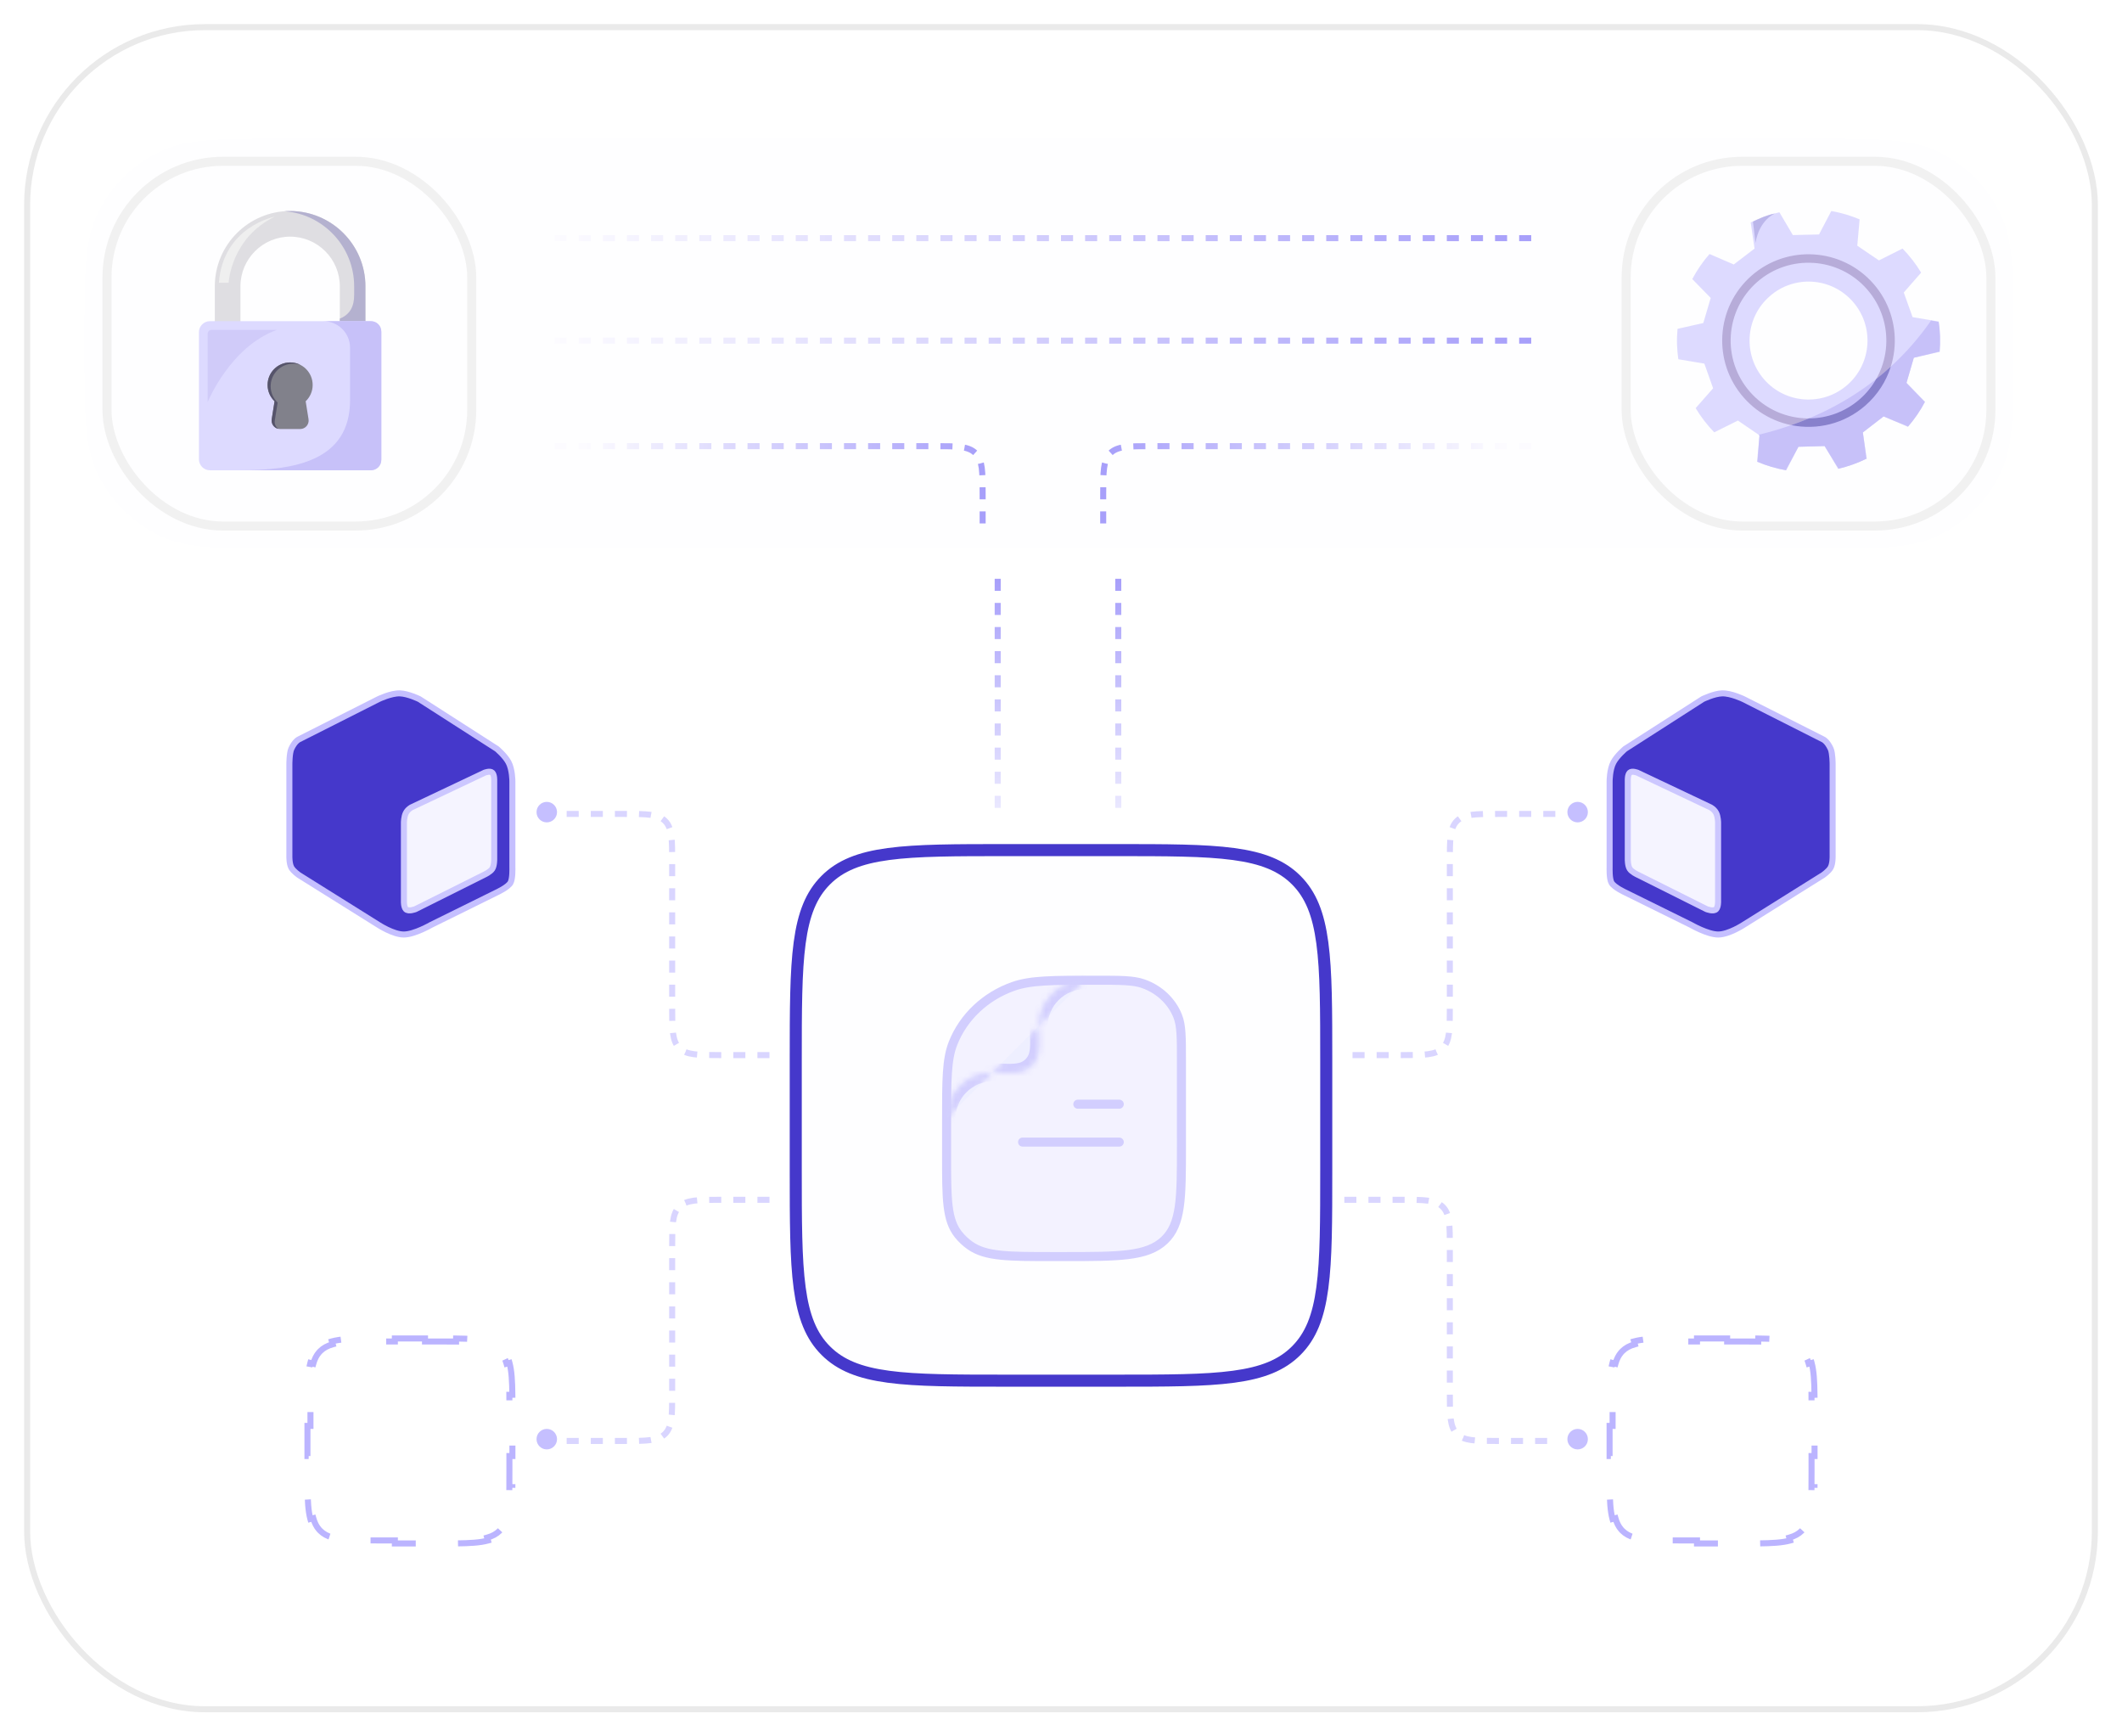 <svg width="352" height="288" viewBox="0 0 352 288" fill="none" xmlns="http://www.w3.org/2000/svg">
<g filter="url(#filter0_d_452_7759)">
<rect x="4" width="344" height="280" rx="30" fill="white"/>
<rect x="4.5" y="0.5" width="343" height="279" rx="29.5" stroke="#EAEAEA"/>
<g filter="url(#filter1_di_452_7759)">
<path d="M16 50C16 38.809 16 33.214 17.988 28.861C20.187 24.047 24.047 20.187 28.861 17.988C33.214 16 38.809 16 50 16H302C313.191 16 318.786 16 323.139 17.988C327.953 20.187 331.813 24.047 334.012 28.861C336 33.214 336 38.809 336 50C336 61.191 336 66.786 334.012 71.139C331.813 75.953 327.953 79.813 323.139 82.012C318.786 84 313.191 84 302 84H50C38.809 84 33.214 84 28.861 82.012C24.047 79.813 20.187 75.953 17.988 71.139C16 66.786 16 61.191 16 50Z" fill="#FEFEFF"/>
<rect x="19.75" y="19.75" width="60.5" height="60.5" rx="19.25" fill="#FEFEFF"/>
<rect x="19.75" y="19.75" width="60.5" height="60.5" rx="19.25" stroke="#F1F1F1" stroke-width="1.5"/>
<g clip-path="url(#clip0_452_7759)">
<path d="M62.619 47.8H58.37V40.492C58.37 35.947 54.672 32.249 50.127 32.249C45.582 32.249 41.884 35.947 41.884 40.492V47.8H37.635V40.492C37.635 33.604 43.239 28 50.127 28C57.015 28 62.619 33.604 62.619 40.492V47.8Z" fill="#DFDEE2"/>
<path d="M62.618 40.492V47.8H58.369V45.846C60.069 45.166 60.749 43.806 60.749 41.937V40.492C60.749 33.918 55.644 28.515 49.191 28.035C49.26 28.029 49.329 28.026 49.399 28.021C49.413 28.021 49.426 28.019 49.44 28.018C49.488 28.016 49.538 28.013 49.586 28.012C49.605 28.012 49.625 28.01 49.645 28.009C49.672 28.009 49.7 28.006 49.728 28.006C49.783 28.004 49.837 28.003 49.891 28.002C49.97 28 50.048 27.999 50.127 27.999C57.016 27.999 62.619 33.602 62.619 40.491L62.618 40.492Z" fill="#B4B1CF"/>
<path d="M63.425 46.271H36.828C35.818 46.271 35 47.089 35 48.098V69.172C35 70.182 35.818 71 36.828 71H63.425C64.435 71 65.253 70.182 65.253 69.172V48.098C65.253 47.089 64.435 46.271 63.425 46.271Z" fill="#DDDAFF"/>
<path d="M53.181 62.532C53.318 63.386 52.658 64.159 51.794 64.159H48.459C47.595 64.159 46.936 63.386 47.071 62.532L47.545 59.556C46.832 58.874 46.387 57.914 46.387 56.85C46.387 54.785 48.061 53.111 50.126 53.111C52.191 53.111 53.865 54.785 53.865 56.85C53.865 57.914 53.421 58.874 52.706 59.556L53.181 62.532H53.181Z" fill="#81818B"/>
<path d="M65.253 47.97V69.3C65.253 70.24 64.493 71 63.554 71H41.799C50.637 71 60.07 69.555 60.07 59.358V50.69C60.07 48.249 58.091 46.271 55.651 46.271H63.554C64.493 46.271 65.253 47.031 65.253 47.97Z" fill="#C7C1F9"/>
<path d="M36.444 48.36V59.698C36.444 59.698 40.184 50.486 47.941 47.715H37.089C36.733 47.715 36.444 48.004 36.444 48.36Z" fill="#D0CBF9"/>
<path d="M46.898 57.063C46.898 58.127 47.342 59.087 48.056 59.769L47.582 62.745C47.492 63.31 47.75 63.839 48.184 64.132C47.461 63.989 46.952 63.293 47.072 62.533L47.546 59.557C46.833 58.875 46.388 57.915 46.388 56.851C46.388 54.786 48.062 53.112 50.127 53.112C50.734 53.112 51.309 53.257 51.816 53.515C51.446 53.391 51.049 53.325 50.637 53.325C48.572 53.325 46.898 54.999 46.898 57.064V57.063Z" fill="#56546B"/>
<path d="M47.577 28.935C47.577 28.935 38.994 30.588 38.315 39.897H39.929C39.929 39.897 40.269 32.502 47.577 28.935Z" fill="#EFEFEF"/>
</g>
<rect x="271.75" y="19.75" width="60.5" height="60.5" rx="19.25" fill="#FEFEFF"/>
<rect x="271.75" y="19.75" width="60.5" height="60.5" rx="19.25" stroke="#F1F1F1" stroke-width="1.5"/>
<g clip-path="url(#clip1_452_7759)">
<path d="M323.81 48.799C323.786 47.961 323.706 47.132 323.584 46.321L319.265 45.605L317.8 41.518L320.679 38.219C319.806 36.766 318.767 35.429 317.593 34.227L313.677 36.193L310.087 33.752L310.475 29.385C308.986 28.757 307.411 28.285 305.777 28.001L303.742 31.888L299.4 31.99L297.169 28.209C295.5 28.59 293.904 29.156 292.407 29.892L293.048 34.229L289.596 36.869L285.574 35.133C284.47 36.396 283.508 37.788 282.717 39.29L285.777 42.418L284.544 46.579L280.27 47.542C280.193 48.404 280.16 49.284 280.187 50.178C280.218 50.994 280.291 51.794 280.401 52.583L284.723 53.311L286.173 57.403L283.276 60.694C284.152 62.148 285.186 63.499 286.36 64.705L290.284 62.751L293.867 65.203L293.461 69.572C294.998 70.222 296.619 70.712 298.304 71L300.326 67.104L304.668 66.984L306.906 70.758C308.574 70.37 310.167 69.795 311.663 69.056L311.01 64.721L314.449 62.066L318.475 63.791C319.579 62.519 320.539 61.125 321.324 59.625L318.246 56.509L319.463 52.335L323.74 51.366C323.809 50.52 323.838 49.663 323.808 48.8L323.81 48.799ZM308.452 56.836C304.401 60.395 298.221 60.016 294.646 55.943C291.09 51.875 291.484 45.704 295.549 42.148C299.596 38.571 305.779 38.968 309.342 43.025C312.923 47.091 312.512 53.275 308.452 56.836V56.836Z" fill="#DDDAFF"/>
<path d="M312.753 40.045C307.537 34.106 298.481 33.515 292.542 38.73C286.608 43.95 286.02 52.991 291.248 58.938C296.462 64.875 305.512 65.459 311.446 60.245C317.387 55.03 317.969 45.98 312.753 40.045V40.045ZM310.52 59.19C305.168 63.894 297.005 63.367 292.302 58.012C287.585 52.647 288.116 44.493 293.468 39.784C298.826 35.08 306.994 35.614 311.698 40.97C316.403 46.323 315.878 54.486 310.52 59.19H310.52Z" fill="#B7ACD9"/>
<path d="M293.725 65.105L293.869 65.204L293.536 69.534L293.463 69.572C295 70.222 296.62 70.711 298.305 70.999L298.266 70.929L300.329 67.104L304.67 66.984L306.951 70.683L306.908 70.758C308.576 70.37 310.169 69.796 311.665 69.056L311.594 69.026L311.013 64.722L314.452 62.067L318.474 63.718L318.478 63.792C319.583 62.52 320.543 61.125 321.327 59.625L321.252 59.646L318.249 56.509L319.467 52.335L323.689 51.312L323.744 51.366C323.813 50.52 323.841 49.663 323.812 48.8C323.788 47.962 323.707 47.132 323.585 46.321L323.539 46.383L322.328 46.163C314.214 57.862 302.788 62.932 293.727 65.107L293.725 65.105Z" fill="#C7C1F9"/>
<path d="M311.447 60.245C313.485 58.456 314.892 56.215 315.651 53.805C314.856 54.529 314.049 55.213 313.232 55.859C312.539 57.081 311.636 58.212 310.521 59.191C308.085 61.332 305.066 62.385 302.057 62.397C301.078 62.806 300.106 63.178 299.146 63.514C303.38 64.372 307.953 63.315 311.447 60.245Z" fill="#8881CC"/>
<path d="M293.2 33.283L292.784 29.769C292.784 29.769 294.862 28.674 296.449 28.409C296.449 28.409 293.88 29.354 293.2 33.283H293.2Z" fill="#BBB6EA"/>
</g>
<line x1="94" y1="32.5" x2="256" y2="32.5" stroke="url(#paint0_linear_452_7759)" stroke-dasharray="2 2"/>
<line x1="94" y1="49.5" x2="256" y2="49.5" stroke="url(#paint1_linear_452_7759)" stroke-dasharray="2 2"/>
<path d="M94 67H157C160.771 67 162.657 67 163.828 68.172C165 69.343 165 71.229 165 75V80" stroke="url(#paint2_linear_452_7759)" stroke-dasharray="2 2"/>
<path d="M256 67H193C189.229 67 187.343 67 186.172 68.172C185 69.343 185 71.229 185 75V80" stroke="url(#paint3_linear_452_7759)" stroke-dasharray="2 2"/>
</g>
<g filter="url(#filter2_d_452_7759)">
<path d="M131 172C131 155.029 131 146.544 136.272 141.272C141.544 136 150.029 136 167 136H185C201.971 136 210.456 136 215.728 141.272C221 146.544 221 155.029 221 172V190C221 206.971 221 215.456 215.728 220.728C210.456 226 201.971 226 185 226H167C150.029 226 141.544 226 136.272 220.728C131 215.456 131 206.971 131 190V172Z" fill="#FEFEFF"/>
<path d="M167 137H185C193.513 137 199.798 137.002 204.617 137.65C209.408 138.294 212.601 139.56 215.021 141.979C217.44 144.399 218.706 147.592 219.35 152.383C219.998 157.202 220 163.487 220 172V190C220 198.513 219.998 204.798 219.35 209.617C218.706 214.408 217.44 217.601 215.021 220.021C212.601 222.44 209.408 223.706 204.617 224.35C199.798 224.998 193.513 225 185 225H167C158.487 225 152.202 224.998 147.383 224.35C142.592 223.706 139.399 222.44 136.979 220.021C134.56 217.601 133.294 214.408 132.65 209.617C132.002 204.798 132 198.513 132 190V172C132 163.487 132.002 157.202 132.65 152.383C133.294 147.592 134.56 144.399 136.979 141.979C139.399 139.56 142.592 138.294 147.383 137.65C152.202 137.002 158.487 137 167 137Z" stroke="#4538CB" stroke-width="2"/>
<path d="M185.666 185.429H169.625H185.666ZM185.666 179.143H178.791H185.666ZM195.979 186.083C195.979 194.725 195.979 199.047 193.126 201.731C190.273 204.414 185.682 204.417 176.5 204.417H174.728C167.257 204.417 163.517 204.417 160.923 202.588C160.185 202.07 159.525 201.449 158.964 200.743C157.021 198.3 157.021 194.785 157.021 187.749V181.917C157.021 175.127 157.021 171.731 158.095 169.02C159.823 164.659 163.476 161.221 168.11 159.594C170.988 158.583 174.593 158.583 181.812 158.583C185.932 158.583 187.995 158.583 189.64 159.161C192.287 160.091 194.375 162.055 195.362 164.546C195.977 166.095 195.977 168.036 195.977 171.916L195.979 186.083Z" fill="#F3F2FF"/>
<path d="M185.666 185.429H169.625M185.666 179.143H178.791M195.979 186.083C195.979 194.725 195.979 199.047 193.126 201.731C190.273 204.414 185.682 204.417 176.5 204.417H174.728C167.257 204.417 163.517 204.417 160.923 202.588C160.185 202.07 159.525 201.449 158.964 200.743C157.021 198.3 157.021 194.785 157.021 187.749V181.917C157.021 175.127 157.021 171.731 158.095 169.02C159.823 164.659 163.476 161.221 168.11 159.594C170.988 158.583 174.593 158.583 181.812 158.583C185.932 158.583 187.995 158.583 189.64 159.161C192.287 160.091 194.375 162.055 195.362 164.546C195.977 166.095 195.977 168.036 195.977 171.916L195.979 186.083Z" stroke="#D2CEFE" stroke-width="1.5" stroke-linecap="round" stroke-linejoin="round"/>
<mask id="path-27-inside-1_452_7759" fill="white">
<path d="M157.021 181.5C157.021 179.474 157.825 177.531 159.258 176.099C160.69 174.667 162.633 173.862 164.659 173.862C166.185 173.862 167.984 174.128 169.467 173.731C170.114 173.557 170.705 173.215 171.179 172.741C171.654 172.266 171.995 171.675 172.168 171.027C172.565 169.544 172.299 167.745 172.299 166.219C172.3 164.194 173.105 162.252 174.537 160.82C175.969 159.388 177.912 158.583 179.937 158.583"/>
</mask>
<path d="M157.021 181.5C157.021 179.474 157.825 177.531 159.258 176.099C160.69 174.667 162.633 173.862 164.659 173.862C166.185 173.862 167.984 174.128 169.467 173.731C170.114 173.557 170.705 173.215 171.179 172.741C171.654 172.266 171.995 171.675 172.168 171.027C172.565 169.544 172.299 167.745 172.299 166.219C172.3 164.194 173.105 162.252 174.537 160.82C175.969 159.388 177.912 158.583 179.937 158.583" fill="#D1DDFF" fill-opacity="0.15"/>
<path d="M155.521 181.5C155.521 182.328 156.192 183 157.021 183C157.849 183 158.521 182.328 158.521 181.5H155.521ZM164.659 173.862V172.362V173.862ZM169.467 173.731L169.854 175.18L169.856 175.18L169.467 173.731ZM172.168 171.027L173.617 171.416L173.618 171.415L172.168 171.027ZM172.299 166.219L170.799 166.219V166.219H172.299ZM179.937 160.083C180.766 160.083 181.437 159.412 181.437 158.583C181.437 157.755 180.766 157.083 179.937 157.083V160.083ZM157.021 181.5H158.521C158.521 179.872 159.167 178.311 160.318 177.16L159.258 176.099L158.197 175.038C156.483 176.752 155.521 179.076 155.521 181.5H157.021ZM159.258 176.099L160.318 177.16C161.469 176.009 163.031 175.362 164.659 175.362V173.862V172.362C162.235 172.362 159.911 173.325 158.197 175.038L159.258 176.099ZM164.659 173.862V175.362C165.002 175.362 165.369 175.377 165.776 175.396C166.173 175.414 166.611 175.436 167.048 175.445C167.913 175.463 168.904 175.434 169.854 175.18L169.467 173.731L169.079 172.282C168.546 172.425 167.896 172.462 167.11 172.446C166.721 172.438 166.331 172.418 165.914 172.399C165.508 172.38 165.079 172.362 164.659 172.362V173.862ZM169.467 173.731L169.856 175.18C170.758 174.937 171.58 174.462 172.24 173.801L171.179 172.741L170.118 171.68C169.83 171.969 169.471 172.177 169.077 172.283L169.467 173.731ZM171.179 172.741L172.24 173.801C172.9 173.14 173.375 172.318 173.617 171.416L172.168 171.027L170.72 170.639C170.614 171.033 170.407 171.392 170.118 171.68L171.179 172.741ZM172.168 171.027L173.618 171.415C173.871 170.465 173.9 169.474 173.882 168.609C173.873 168.172 173.851 167.733 173.833 167.337C173.814 166.93 173.799 166.562 173.799 166.219H172.299H170.799C170.799 166.639 170.817 167.069 170.836 167.475C170.855 167.891 170.875 168.281 170.883 168.67C170.899 169.457 170.862 170.107 170.719 170.64L172.168 171.027ZM172.299 166.219L173.799 166.22C173.8 164.592 174.446 163.031 175.598 161.881L174.537 160.82L173.477 159.759C171.763 161.472 170.8 163.796 170.799 166.219L172.299 166.219ZM174.537 160.82L175.598 161.881C176.749 160.73 178.31 160.083 179.937 160.083V158.583V157.083C177.514 157.083 175.19 158.046 173.477 159.759L174.537 160.82Z" fill="#D2CEFE" mask="url(#path-27-inside-1_452_7759)"/>
</g>
<path d="M94 131H103.5C107.271 131 109.157 131 110.328 132.172C111.5 133.343 111.5 135.229 111.5 139V163C111.5 166.771 111.5 168.657 112.672 169.828C113.843 171 115.729 171 119.5 171H129" stroke="#D9D5FF" stroke-dasharray="2 2"/>
<path d="M94 235H103.5C107.271 235 109.157 235 110.328 233.828C111.5 232.657 111.5 230.771 111.5 227V203C111.5 199.229 111.5 197.343 112.672 196.172C113.843 195 115.729 195 119.5 195H129" stroke="#D9D5FF" stroke-dasharray="2 2"/>
<path d="M223 195H232.5C236.271 195 238.157 195 239.328 196.172C240.5 197.343 240.5 199.229 240.5 203V227C240.5 230.771 240.5 232.657 241.672 233.828C242.843 235 244.729 235 248.5 235H258" stroke="#D9D5FF" stroke-dasharray="2 2"/>
<path d="M258 131H248.5C244.729 131 242.843 131 241.672 132.172C240.5 133.343 240.5 135.229 240.5 139V163C240.5 166.771 240.5 168.657 239.328 169.828C238.157 171 236.271 171 232.5 171H223" stroke="#D9D5FF" stroke-dasharray="2 2"/>
<path d="M62.799 111.954L49.609 118.62C49.609 118.62 48.913 118.895 48.323 120.208C48.001 120.922 48.001 122.747 48.001 122.747V137.985C48.001 137.985 47.965 139.223 48.323 139.889C48.655 140.509 49.609 141.159 49.609 141.159L62.799 149.413C62.799 149.413 65.231 151 66.981 151C68.731 151 71.484 149.413 71.484 149.413L82.422 144.016C82.422 144.016 84.21 143.197 84.674 142.429C85.065 141.781 84.995 139.889 84.995 139.889V125.604C84.995 125.604 84.999 123.635 84.352 122.43C83.764 121.335 82.422 120.208 82.422 120.208L69.554 111.954C69.554 111.954 67.69 111.044 66.338 111.002C64.868 110.955 62.799 111.954 62.799 111.954Z" fill="#4538CB" stroke="#C5BFFF"/>
<path d="M67.001 145.517V132.449C67.001 132.449 67.001 131.492 67.319 130.855C67.638 130.217 68.275 129.899 68.275 129.899L80.388 124.161C80.388 124.161 81.3 123.798 81.663 124.161C82.026 124.524 81.981 125.436 81.981 125.436V138.505C81.981 138.505 82.003 139.563 81.663 140.099C81.329 140.624 80.388 141.055 80.388 141.055L68.913 146.792C68.913 146.792 67.748 147.26 67.319 146.792C66.972 146.414 67.001 145.517 67.001 145.517Z" fill="#F5F4FF" stroke="#CCC7FF"/>
<path d="M289.201 111.954L302.391 118.62C302.391 118.62 303.087 118.895 303.677 120.208C303.999 120.922 303.999 122.747 303.999 122.747V137.985C303.999 137.985 304.035 139.223 303.677 139.889C303.345 140.509 302.391 141.159 302.391 141.159L289.201 149.413C289.201 149.413 286.769 151 285.019 151C283.269 151 280.515 149.413 280.515 149.413L269.578 144.016C269.578 144.016 267.79 143.197 267.326 142.429C266.935 141.781 267.005 139.889 267.005 139.889V125.604C267.005 125.604 267.001 123.635 267.648 122.43C268.236 121.335 269.578 120.208 269.578 120.208L282.446 111.954C282.446 111.954 284.31 111.044 285.662 111.002C287.132 110.955 289.201 111.954 289.201 111.954Z" fill="#4538CB" stroke="#C5BFFF"/>
<path d="M284.999 145.517V132.449C284.999 132.449 284.999 131.492 284.681 130.855C284.362 130.217 283.724 129.899 283.724 129.899L271.612 124.161C271.612 124.161 270.7 123.798 270.337 124.161C269.974 124.524 270.018 125.436 270.018 125.436V138.505C270.018 138.505 269.997 139.563 270.337 140.099C270.671 140.624 271.612 141.055 271.612 141.055L283.087 146.792C283.087 146.792 284.252 147.26 284.681 146.792C285.028 146.414 284.999 145.517 284.999 145.517Z" fill="#F5F4FF" stroke="#CCC7FF"/>
<path d="M286.5 218V218.5H289C289.967 218.5 290.848 218.5 291.655 218.509L291.66 218.009C293.94 218.033 295.635 218.128 296.941 218.486L296.811 218.969C297.58 219.18 298.181 219.483 298.681 219.917L298.889 220.111C299.428 220.65 299.79 221.31 300.031 222.189L300.513 222.058C300.872 223.364 300.966 225.059 300.99 227.339L300.491 227.345C300.5 228.152 300.5 229.033 300.5 230V232.5H301V237.5H300.5V240C300.5 240.967 300.5 241.848 300.491 242.655L300.99 242.66C300.966 244.94 300.871 246.635 300.513 247.941L300.031 247.811C299.82 248.58 299.517 249.181 299.083 249.681L298.889 249.889C298.35 250.428 297.69 250.79 296.811 251.031L296.941 251.513C295.635 251.871 293.94 251.966 291.66 251.99L291.655 251.491C290.848 251.5 289.967 251.5 289 251.5H286.5V252H281.5V251.5H279C278.033 251.5 277.152 251.5 276.345 251.491L276.339 251.99C274.059 251.966 272.364 251.872 271.058 251.513L271.189 251.031C270.31 250.79 269.65 250.428 269.111 249.889L268.917 249.681C268.483 249.181 268.18 248.58 267.969 247.811L267.486 247.941C267.128 246.635 267.033 244.94 267.009 242.66L267.509 242.655L267.5 240V237.5H267V232.5H267.5V230C267.5 229.033 267.5 228.152 267.509 227.345L267.009 227.339C267.033 225.059 267.127 223.364 267.486 222.058L267.969 222.189C268.18 221.42 268.483 220.819 268.917 220.319L269.111 220.111C269.65 219.572 270.31 219.21 271.189 218.969L271.058 218.486C272.364 218.127 274.059 218.033 276.339 218.009L276.345 218.509C277.152 218.5 278.033 218.5 279 218.5H281.5V218H286.5Z" stroke="#BBB4FF" stroke-dasharray="8 8"/>
<path d="M70.5 218V218.5H73C73.967 218.5 74.848 218.5 75.655 218.509L75.66 218.009C77.94 218.033 79.635 218.128 80.941 218.486L80.811 218.969C81.58 219.18 82.181 219.483 82.681 219.917L82.889 220.111C83.428 220.65 83.79 221.31 84.031 222.189L84.513 222.058C84.872 223.364 84.966 225.059 84.99 227.339L84.491 227.345C84.5 228.152 84.5 229.033 84.5 230V232.5H85V237.5H84.5V240C84.5 240.967 84.5 241.848 84.491 242.655L84.99 242.66C84.966 244.94 84.871 246.635 84.513 247.941L84.031 247.811C83.82 248.58 83.516 249.181 83.083 249.681L82.889 249.889C82.35 250.428 81.69 250.79 80.811 251.031L80.941 251.513C79.635 251.871 77.94 251.966 75.66 251.99L75.655 251.491C74.848 251.5 73.967 251.5 73 251.5H70.5V252H65.5V251.5H63C62.033 251.5 61.152 251.5 60.345 251.491L60.339 251.99C58.059 251.966 56.364 251.872 55.058 251.513L55.19 251.031C54.31 250.79 53.651 250.428 53.111 249.889L52.917 249.681C52.483 249.181 52.18 248.58 51.969 247.811L51.486 247.941C51.128 246.635 51.033 244.94 51.009 242.66L51.509 242.655L51.5 240V237.5H51V232.5H51.5V230C51.5 229.033 51.5 228.152 51.509 227.345L51.009 227.339C51.033 225.059 51.127 223.364 51.486 222.058L51.969 222.189C52.18 221.42 52.483 220.819 52.917 220.319L53.111 220.111C53.651 219.572 54.31 219.21 55.19 218.969L55.058 218.486C56.364 218.127 58.059 218.033 60.339 218.009L60.345 218.509C61.152 218.5 62.033 218.5 63 218.5H65.5V218H70.5Z" stroke="#BBB4FF" stroke-dasharray="8 8"/>
<line x1="165.5" y1="92" x2="165.5" y2="130" stroke="url(#paint4_linear_452_7759)" stroke-dasharray="2 2"/>
<line x1="185.5" y1="92" x2="185.5" y2="130" stroke="url(#paint5_linear_452_7759)" stroke-dasharray="2 2"/>
<circle cx="261.7" cy="130.7" r="1.7" fill="#C5BFFF"/>
<circle cx="90.7" cy="130.7" r="1.7" fill="#C5BFFF"/>
<circle cx="261.7" cy="234.7" r="1.7" fill="#C5BFFF"/>
<circle cx="90.7" cy="234.7" r="1.7" fill="#C5BFFF"/>
</g>
<defs>
<filter id="filter0_d_452_7759" x="0" y="0" width="352" height="288" filterUnits="userSpaceOnUse" color-interpolation-filters="sRGB">
<feFlood flood-opacity="0" result="BackgroundImageFix"/>
<feColorMatrix in="SourceAlpha" type="matrix" values="0 0 0 0 0 0 0 0 0 0 0 0 0 0 0 0 0 0 127 0" result="hardAlpha"/>
<feMorphology radius="2" operator="erode" in="SourceAlpha" result="effect1_dropShadow_452_7759"/>
<feOffset dy="4"/>
<feGaussianBlur stdDeviation="3"/>
<feComposite in2="hardAlpha" operator="out"/>
<feColorMatrix type="matrix" values="0 0 0 0 0 0 0 0 0 0 0 0 0 0 0 0 0 0 0.11 0"/>
<feBlend mode="normal" in2="BackgroundImageFix" result="effect1_dropShadow_452_7759"/>
<feBlend mode="normal" in="SourceGraphic" in2="effect1_dropShadow_452_7759" result="shape"/>
</filter>
<filter id="filter1_di_452_7759" x="12" y="13" width="328" height="76" filterUnits="userSpaceOnUse" color-interpolation-filters="sRGB">
<feFlood flood-opacity="0" result="BackgroundImageFix"/>
<feColorMatrix in="SourceAlpha" type="matrix" values="0 0 0 0 0 0 0 0 0 0 0 0 0 0 0 0 0 0 127 0" result="hardAlpha"/>
<feOffset dy="1"/>
<feGaussianBlur stdDeviation="2"/>
<feComposite in2="hardAlpha" operator="out"/>
<feColorMatrix type="matrix" values="0 0 0 0 0.561 0 0 0 0 0.533 0 0 0 0 0.878 0 0 0 0.5 0"/>
<feBlend mode="normal" in2="BackgroundImageFix" result="effect1_dropShadow_452_7759"/>
<feBlend mode="normal" in="SourceGraphic" in2="effect1_dropShadow_452_7759" result="shape"/>
<feColorMatrix in="SourceAlpha" type="matrix" values="0 0 0 0 0 0 0 0 0 0 0 0 0 0 0 0 0 0 127 0" result="hardAlpha"/>
<feOffset dx="-2" dy="2"/>
<feGaussianBlur stdDeviation="1.5"/>
<feComposite in2="hardAlpha" operator="arithmetic" k2="-1" k3="1"/>
<feColorMatrix type="matrix" values="0 0 0 0 1 0 0 0 0 1 0 0 0 0 1 0 0 0 0.1 0"/>
<feBlend mode="normal" in2="shape" result="effect2_innerShadow_452_7759"/>
</filter>
<filter id="filter2_d_452_7759" x="125" y="130" width="102" height="102" filterUnits="userSpaceOnUse" color-interpolation-filters="sRGB">
<feFlood flood-opacity="0" result="BackgroundImageFix"/>
<feColorMatrix in="SourceAlpha" type="matrix" values="0 0 0 0 0 0 0 0 0 0 0 0 0 0 0 0 0 0 127 0" result="hardAlpha"/>
<feMorphology radius="2" operator="dilate" in="SourceAlpha" result="effect1_dropShadow_452_7759"/>
<feOffset/>
<feGaussianBlur stdDeviation="2"/>
<feComposite in2="hardAlpha" operator="out"/>
<feColorMatrix type="matrix" values="0 0 0 0 0.561 0 0 0 0 0.533 0 0 0 0 0.878 0 0 0 0.5 0"/>
<feBlend mode="normal" in2="BackgroundImageFix" result="effect1_dropShadow_452_7759"/>
<feBlend mode="normal" in="SourceGraphic" in2="effect1_dropShadow_452_7759" result="shape"/>
</filter>
<linearGradient id="paint0_linear_452_7759" x1="94" y1="33.5" x2="256" y2="33.5" gradientUnits="userSpaceOnUse">
<stop stop-color="#FCFBFF"/>
<stop offset="1" stop-color="#A79FFA"/>
</linearGradient>
<linearGradient id="paint1_linear_452_7759" x1="94" y1="50.5" x2="256" y2="50.5" gradientUnits="userSpaceOnUse">
<stop stop-color="#FCFBFF"/>
<stop offset="1" stop-color="#A79FFA"/>
</linearGradient>
<linearGradient id="paint2_linear_452_7759" x1="94" y1="77.92" x2="165" y2="77.92" gradientUnits="userSpaceOnUse">
<stop offset="0.069" stop-color="#FCFBFF"/>
<stop offset="0.998" stop-color="#A79FFA"/>
</linearGradient>
<linearGradient id="paint3_linear_452_7759" x1="256" y1="77.92" x2="185" y2="77.92" gradientUnits="userSpaceOnUse">
<stop offset="0.069" stop-color="#FCFBFF"/>
<stop offset="0.998" stop-color="#A79FFA"/>
</linearGradient>
<linearGradient id="paint4_linear_452_7759" x1="164.5" y1="92" x2="164.5" y2="130" gradientUnits="userSpaceOnUse">
<stop stop-color="#A79FFA"/>
<stop offset="1" stop-color="#EAE8FF"/>
</linearGradient>
<linearGradient id="paint5_linear_452_7759" x1="184.5" y1="92" x2="184.5" y2="130" gradientUnits="userSpaceOnUse">
<stop stop-color="#A79FFA"/>
<stop offset="1" stop-color="#EAE8FF"/>
</linearGradient>
<clipPath id="clip0_452_7759">
<rect width="30.253" height="43" fill="white" transform="translate(35 28)"/>
</clipPath>
<clipPath id="clip1_452_7759">
<rect width="43.643" height="43" fill="white" transform="translate(280.179 28)"/>
</clipPath>
</defs>
</svg>
